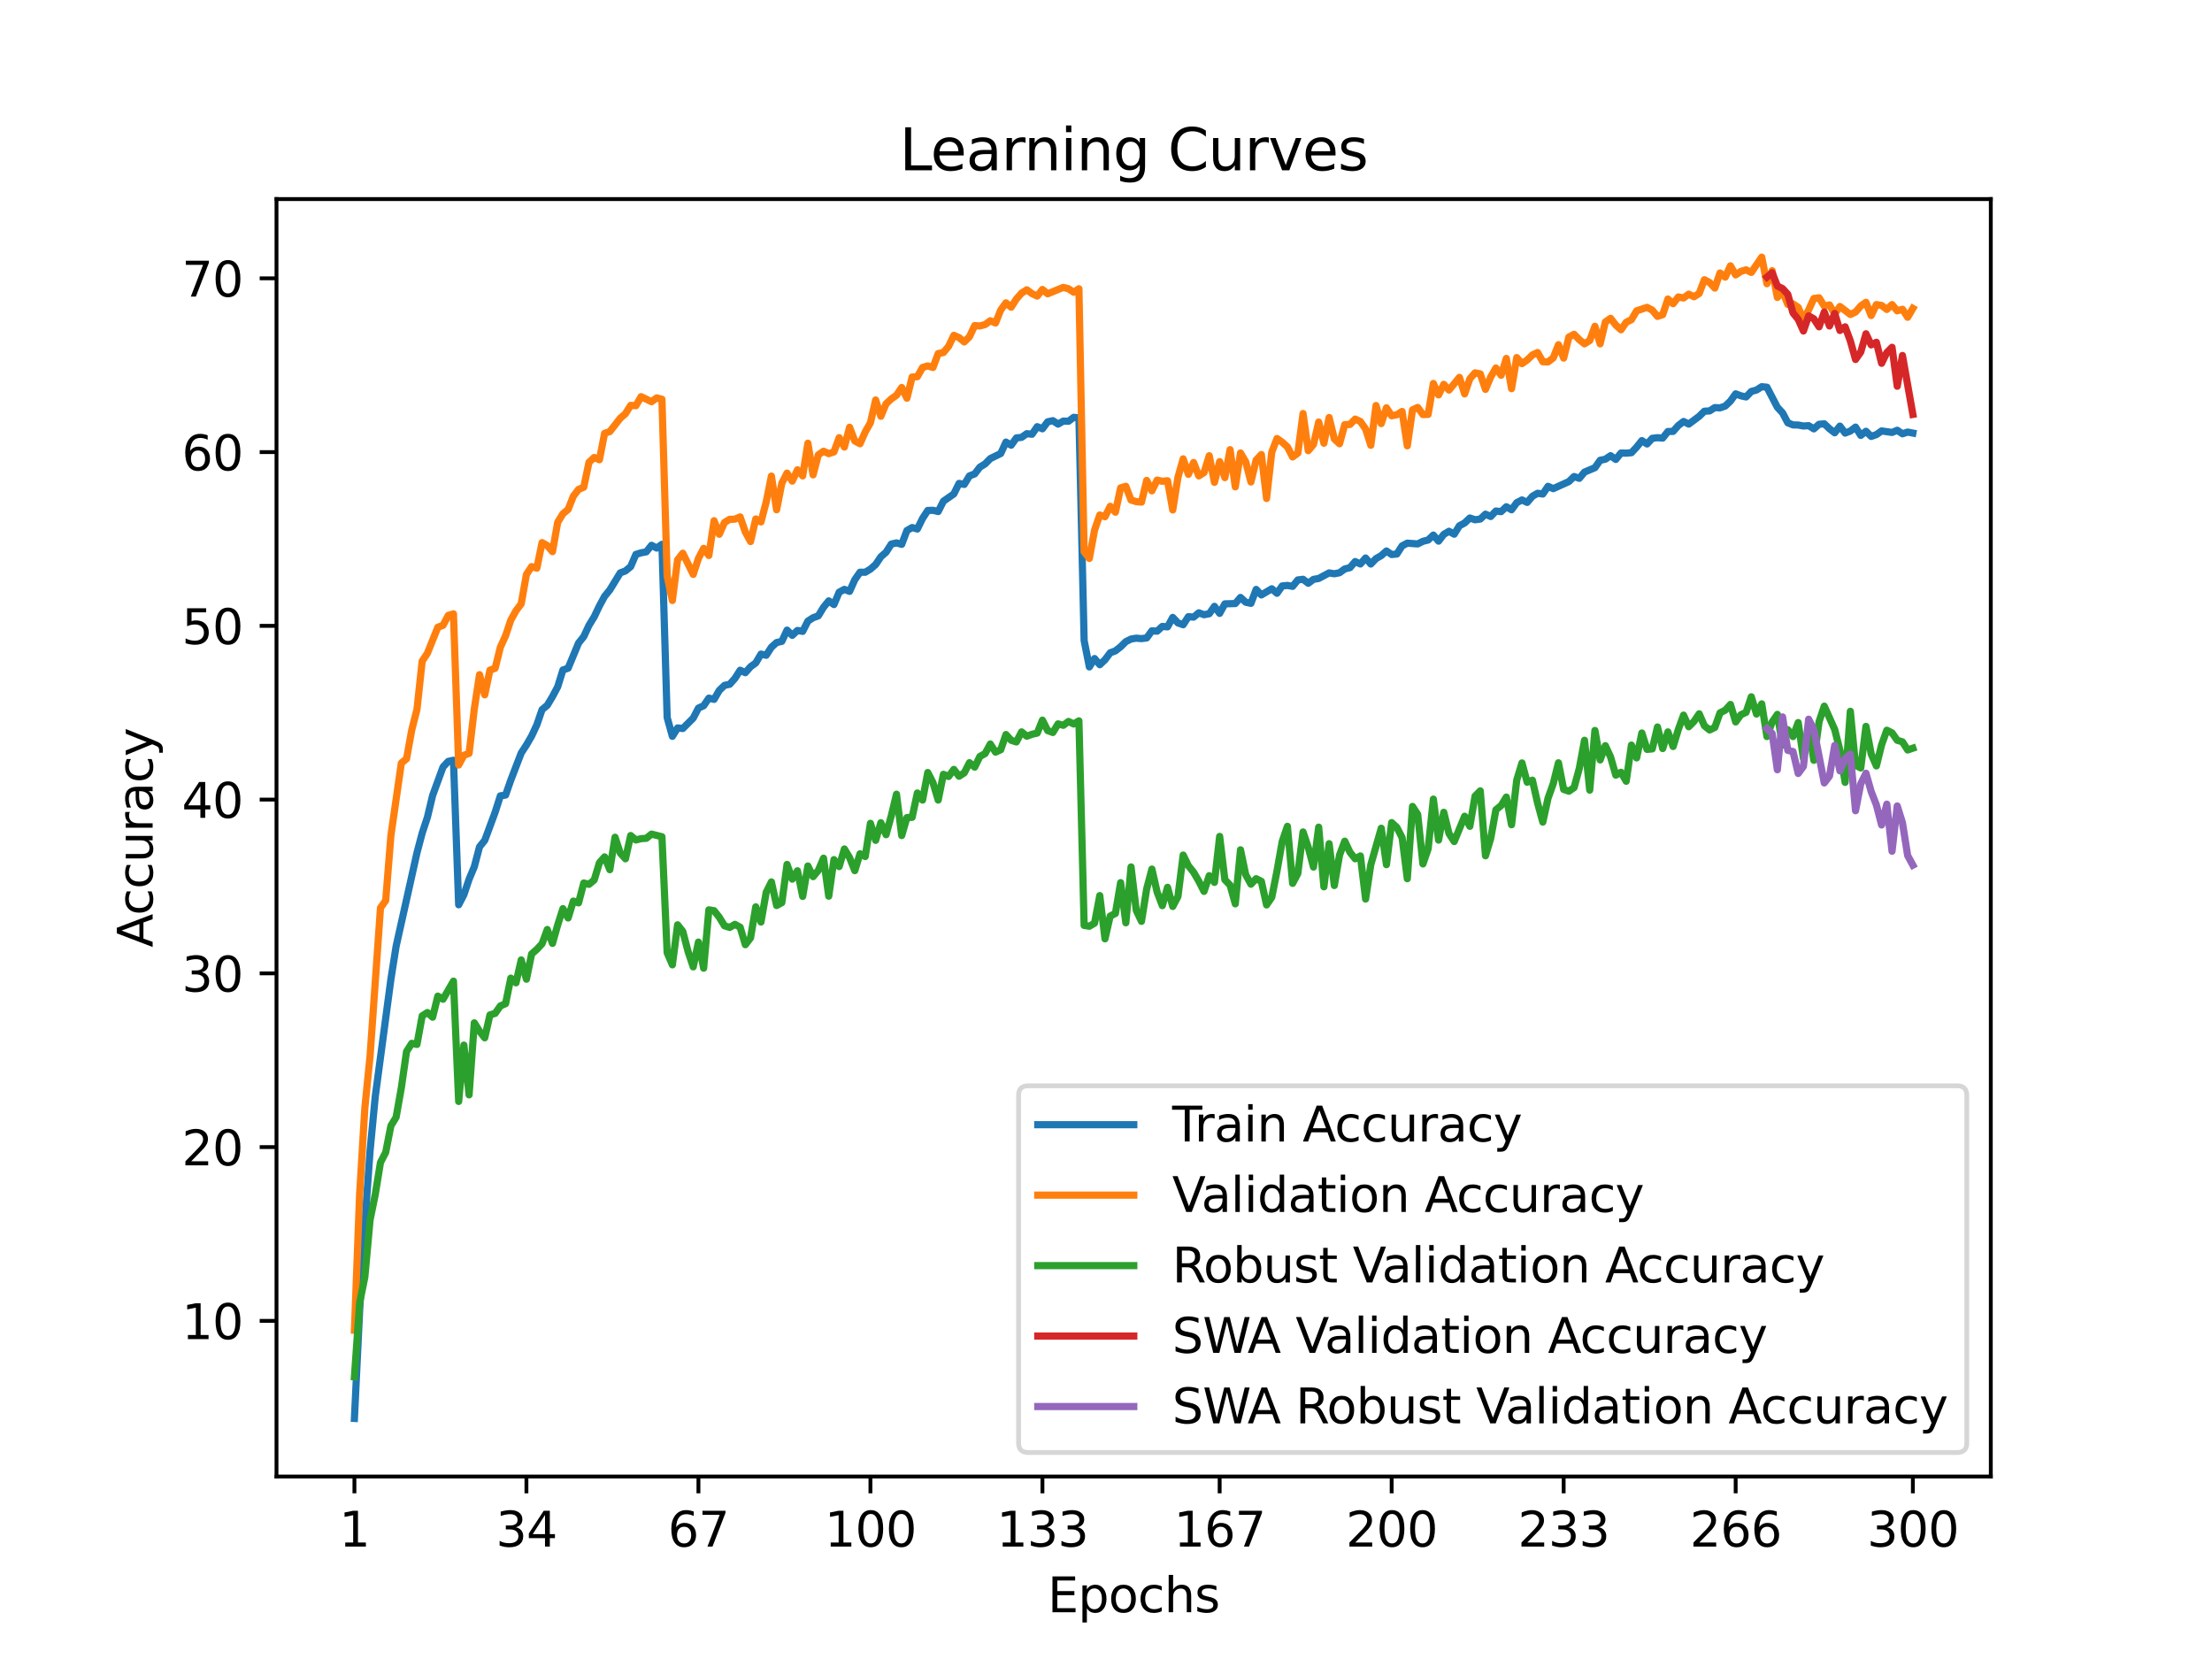 <?xml version="1.0" encoding="utf-8" standalone="no"?>
<!DOCTYPE svg PUBLIC "-//W3C//DTD SVG 1.1//EN"
  "http://www.w3.org/Graphics/SVG/1.1/DTD/svg11.dtd">
<svg xmlns:xlink="http://www.w3.org/1999/xlink" width="460.8pt" height="345.6pt" viewBox="0 0 460.8 345.6" xmlns="http://www.w3.org/2000/svg" version="1.1">
 <defs>
  <style type="text/css">*{stroke-linejoin: round; stroke-linecap: butt}</style>
 </defs>
 <g id="figure_1">
  <g id="patch_1">
   <path d="M 0 345.6 
L 460.8 345.6 
L 460.8 0 
L 0 0 
z
" style="fill: #ffffff"/>
  </g>
  <g id="axes_1">
   <g id="patch_2">
    <path d="M 57.6 307.584 
L 414.72 307.584 
L 414.72 41.472 
L 57.6 41.472 
z
" style="fill: #ffffff"/>
   </g>
   <g id="matplotlib.axis_1">
    <g id="xtick_1">
     <g id="line2d_1">
      <defs>
       <path id="md06dbc6181" d="M 0 0 
L 0 3.5 
" style="stroke: #000000; stroke-width: 0.8"/>
      </defs>
      <g>
       <use xlink:href="#md06dbc6181" x="73.833" y="307.584" style="stroke: #000000; stroke-width: 0.8"/>
      </g>
     </g>
     <g id="text_1">
      <!-- 1 -->
      <g transform="translate(70.651 322.182) scale(0.1 -0.1)">
       <defs>
        <path id="DejaVuSans-31" d="M 794 531 
L 1825 531 
L 1825 4091 
L 703 3866 
L 703 4441 
L 1819 4666 
L 2450 4666 
L 2450 531 
L 3481 531 
L 3481 0 
L 794 0 
L 794 531 
z
" transform="scale(0.016)"/>
       </defs>
       <use xlink:href="#DejaVuSans-31"/>
      </g>
     </g>
    </g>
    <g id="xtick_2">
     <g id="line2d_2">
      <g>
       <use xlink:href="#md06dbc6181" x="109.664" y="307.584" style="stroke: #000000; stroke-width: 0.8"/>
      </g>
     </g>
     <g id="text_2">
      <!-- 34 -->
      <g transform="translate(103.302 322.182) scale(0.1 -0.1)">
       <defs>
        <path id="DejaVuSans-33" d="M 2597 2516 
Q 3050 2419 3304 2112 
Q 3559 1806 3559 1356 
Q 3559 666 3084 287 
Q 2609 -91 1734 -91 
Q 1441 -91 1130 -33 
Q 819 25 488 141 
L 488 750 
Q 750 597 1062 519 
Q 1375 441 1716 441 
Q 2309 441 2620 675 
Q 2931 909 2931 1356 
Q 2931 1769 2642 2001 
Q 2353 2234 1838 2234 
L 1294 2234 
L 1294 2753 
L 1863 2753 
Q 2328 2753 2575 2939 
Q 2822 3125 2822 3475 
Q 2822 3834 2567 4026 
Q 2313 4219 1838 4219 
Q 1578 4219 1281 4162 
Q 984 4106 628 3988 
L 628 4550 
Q 988 4650 1302 4700 
Q 1616 4750 1894 4750 
Q 2613 4750 3031 4423 
Q 3450 4097 3450 3541 
Q 3450 3153 3228 2886 
Q 3006 2619 2597 2516 
z
" transform="scale(0.016)"/>
        <path id="DejaVuSans-34" d="M 2419 4116 
L 825 1625 
L 2419 1625 
L 2419 4116 
z
M 2253 4666 
L 3047 4666 
L 3047 1625 
L 3713 1625 
L 3713 1100 
L 3047 1100 
L 3047 0 
L 2419 0 
L 2419 1100 
L 313 1100 
L 313 1709 
L 2253 4666 
z
" transform="scale(0.016)"/>
       </defs>
       <use xlink:href="#DejaVuSans-33"/>
       <use xlink:href="#DejaVuSans-34" x="63.623"/>
      </g>
     </g>
    </g>
    <g id="xtick_3">
     <g id="line2d_3">
      <g>
       <use xlink:href="#md06dbc6181" x="145.496" y="307.584" style="stroke: #000000; stroke-width: 0.8"/>
      </g>
     </g>
     <g id="text_3">
      <!-- 67 -->
      <g transform="translate(139.133 322.182) scale(0.1 -0.1)">
       <defs>
        <path id="DejaVuSans-36" d="M 2113 2584 
Q 1688 2584 1439 2293 
Q 1191 2003 1191 1497 
Q 1191 994 1439 701 
Q 1688 409 2113 409 
Q 2538 409 2786 701 
Q 3034 994 3034 1497 
Q 3034 2003 2786 2293 
Q 2538 2584 2113 2584 
z
M 3366 4563 
L 3366 3988 
Q 3128 4100 2886 4159 
Q 2644 4219 2406 4219 
Q 1781 4219 1451 3797 
Q 1122 3375 1075 2522 
Q 1259 2794 1537 2939 
Q 1816 3084 2150 3084 
Q 2853 3084 3261 2657 
Q 3669 2231 3669 1497 
Q 3669 778 3244 343 
Q 2819 -91 2113 -91 
Q 1303 -91 875 529 
Q 447 1150 447 2328 
Q 447 3434 972 4092 
Q 1497 4750 2381 4750 
Q 2619 4750 2861 4703 
Q 3103 4656 3366 4563 
z
" transform="scale(0.016)"/>
        <path id="DejaVuSans-37" d="M 525 4666 
L 3525 4666 
L 3525 4397 
L 1831 0 
L 1172 0 
L 2766 4134 
L 525 4134 
L 525 4666 
z
" transform="scale(0.016)"/>
       </defs>
       <use xlink:href="#DejaVuSans-36"/>
       <use xlink:href="#DejaVuSans-37" x="63.623"/>
      </g>
     </g>
    </g>
    <g id="xtick_4">
     <g id="line2d_4">
      <g>
       <use xlink:href="#md06dbc6181" x="181.327" y="307.584" style="stroke: #000000; stroke-width: 0.8"/>
      </g>
     </g>
     <g id="text_4">
      <!-- 100 -->
      <g transform="translate(171.783 322.182) scale(0.1 -0.1)">
       <defs>
        <path id="DejaVuSans-30" d="M 2034 4250 
Q 1547 4250 1301 3770 
Q 1056 3291 1056 2328 
Q 1056 1369 1301 889 
Q 1547 409 2034 409 
Q 2525 409 2770 889 
Q 3016 1369 3016 2328 
Q 3016 3291 2770 3770 
Q 2525 4250 2034 4250 
z
M 2034 4750 
Q 2819 4750 3233 4129 
Q 3647 3509 3647 2328 
Q 3647 1150 3233 529 
Q 2819 -91 2034 -91 
Q 1250 -91 836 529 
Q 422 1150 422 2328 
Q 422 3509 836 4129 
Q 1250 4750 2034 4750 
z
" transform="scale(0.016)"/>
       </defs>
       <use xlink:href="#DejaVuSans-31"/>
       <use xlink:href="#DejaVuSans-30" x="63.623"/>
       <use xlink:href="#DejaVuSans-30" x="127.246"/>
      </g>
     </g>
    </g>
    <g id="xtick_5">
     <g id="line2d_5">
      <g>
       <use xlink:href="#md06dbc6181" x="217.158" y="307.584" style="stroke: #000000; stroke-width: 0.8"/>
      </g>
     </g>
     <g id="text_5">
      <!-- 133 -->
      <g transform="translate(207.615 322.182) scale(0.1 -0.1)">
       <use xlink:href="#DejaVuSans-31"/>
       <use xlink:href="#DejaVuSans-33" x="63.623"/>
       <use xlink:href="#DejaVuSans-33" x="127.246"/>
      </g>
     </g>
    </g>
    <g id="xtick_6">
     <g id="line2d_6">
      <g>
       <use xlink:href="#md06dbc6181" x="254.076" y="307.584" style="stroke: #000000; stroke-width: 0.8"/>
      </g>
     </g>
     <g id="text_6">
      <!-- 167 -->
      <g transform="translate(244.532 322.182) scale(0.1 -0.1)">
       <use xlink:href="#DejaVuSans-31"/>
       <use xlink:href="#DejaVuSans-36" x="63.623"/>
       <use xlink:href="#DejaVuSans-37" x="127.246"/>
      </g>
     </g>
    </g>
    <g id="xtick_7">
     <g id="line2d_7">
      <g>
       <use xlink:href="#md06dbc6181" x="289.907" y="307.584" style="stroke: #000000; stroke-width: 0.8"/>
      </g>
     </g>
     <g id="text_7">
      <!-- 200 -->
      <g transform="translate(280.363 322.182) scale(0.1 -0.1)">
       <defs>
        <path id="DejaVuSans-32" d="M 1228 531 
L 3431 531 
L 3431 0 
L 469 0 
L 469 531 
Q 828 903 1448 1529 
Q 2069 2156 2228 2338 
Q 2531 2678 2651 2914 
Q 2772 3150 2772 3378 
Q 2772 3750 2511 3984 
Q 2250 4219 1831 4219 
Q 1534 4219 1204 4116 
Q 875 4013 500 3803 
L 500 4441 
Q 881 4594 1212 4672 
Q 1544 4750 1819 4750 
Q 2544 4750 2975 4387 
Q 3406 4025 3406 3419 
Q 3406 3131 3298 2873 
Q 3191 2616 2906 2266 
Q 2828 2175 2409 1742 
Q 1991 1309 1228 531 
z
" transform="scale(0.016)"/>
       </defs>
       <use xlink:href="#DejaVuSans-32"/>
       <use xlink:href="#DejaVuSans-30" x="63.623"/>
       <use xlink:href="#DejaVuSans-30" x="127.246"/>
      </g>
     </g>
    </g>
    <g id="xtick_8">
     <g id="line2d_8">
      <g>
       <use xlink:href="#md06dbc6181" x="325.739" y="307.584" style="stroke: #000000; stroke-width: 0.8"/>
      </g>
     </g>
     <g id="text_8">
      <!-- 233 -->
      <g transform="translate(316.195 322.182) scale(0.1 -0.1)">
       <use xlink:href="#DejaVuSans-32"/>
       <use xlink:href="#DejaVuSans-33" x="63.623"/>
       <use xlink:href="#DejaVuSans-33" x="127.246"/>
      </g>
     </g>
    </g>
    <g id="xtick_9">
     <g id="line2d_9">
      <g>
       <use xlink:href="#md06dbc6181" x="361.57" y="307.584" style="stroke: #000000; stroke-width: 0.8"/>
      </g>
     </g>
     <g id="text_9">
      <!-- 266 -->
      <g transform="translate(352.026 322.182) scale(0.1 -0.1)">
       <use xlink:href="#DejaVuSans-32"/>
       <use xlink:href="#DejaVuSans-36" x="63.623"/>
       <use xlink:href="#DejaVuSans-36" x="127.246"/>
      </g>
     </g>
    </g>
    <g id="xtick_10">
     <g id="line2d_10">
      <g>
       <use xlink:href="#md06dbc6181" x="398.487" y="307.584" style="stroke: #000000; stroke-width: 0.8"/>
      </g>
     </g>
     <g id="text_10">
      <!-- 300 -->
      <g transform="translate(388.944 322.182) scale(0.1 -0.1)">
       <use xlink:href="#DejaVuSans-33"/>
       <use xlink:href="#DejaVuSans-30" x="63.623"/>
       <use xlink:href="#DejaVuSans-30" x="127.246"/>
      </g>
     </g>
    </g>
    <g id="text_11">
     <!-- Epochs -->
     <g transform="translate(218.244 335.861) scale(0.1 -0.1)">
      <defs>
       <path id="DejaVuSans-45" d="M 628 4666 
L 3578 4666 
L 3578 4134 
L 1259 4134 
L 1259 2753 
L 3481 2753 
L 3481 2222 
L 1259 2222 
L 1259 531 
L 3634 531 
L 3634 0 
L 628 0 
L 628 4666 
z
" transform="scale(0.016)"/>
       <path id="DejaVuSans-70" d="M 1159 525 
L 1159 -1331 
L 581 -1331 
L 581 3500 
L 1159 3500 
L 1159 2969 
Q 1341 3281 1617 3432 
Q 1894 3584 2278 3584 
Q 2916 3584 3314 3078 
Q 3713 2572 3713 1747 
Q 3713 922 3314 415 
Q 2916 -91 2278 -91 
Q 1894 -91 1617 61 
Q 1341 213 1159 525 
z
M 3116 1747 
Q 3116 2381 2855 2742 
Q 2594 3103 2138 3103 
Q 1681 3103 1420 2742 
Q 1159 2381 1159 1747 
Q 1159 1113 1420 752 
Q 1681 391 2138 391 
Q 2594 391 2855 752 
Q 3116 1113 3116 1747 
z
" transform="scale(0.016)"/>
       <path id="DejaVuSans-6f" d="M 1959 3097 
Q 1497 3097 1228 2736 
Q 959 2375 959 1747 
Q 959 1119 1226 758 
Q 1494 397 1959 397 
Q 2419 397 2687 759 
Q 2956 1122 2956 1747 
Q 2956 2369 2687 2733 
Q 2419 3097 1959 3097 
z
M 1959 3584 
Q 2709 3584 3137 3096 
Q 3566 2609 3566 1747 
Q 3566 888 3137 398 
Q 2709 -91 1959 -91 
Q 1206 -91 779 398 
Q 353 888 353 1747 
Q 353 2609 779 3096 
Q 1206 3584 1959 3584 
z
" transform="scale(0.016)"/>
       <path id="DejaVuSans-63" d="M 3122 3366 
L 3122 2828 
Q 2878 2963 2633 3030 
Q 2388 3097 2138 3097 
Q 1578 3097 1268 2742 
Q 959 2388 959 1747 
Q 959 1106 1268 751 
Q 1578 397 2138 397 
Q 2388 397 2633 464 
Q 2878 531 3122 666 
L 3122 134 
Q 2881 22 2623 -34 
Q 2366 -91 2075 -91 
Q 1284 -91 818 406 
Q 353 903 353 1747 
Q 353 2603 823 3093 
Q 1294 3584 2113 3584 
Q 2378 3584 2631 3529 
Q 2884 3475 3122 3366 
z
" transform="scale(0.016)"/>
       <path id="DejaVuSans-68" d="M 3513 2113 
L 3513 0 
L 2938 0 
L 2938 2094 
Q 2938 2591 2744 2837 
Q 2550 3084 2163 3084 
Q 1697 3084 1428 2787 
Q 1159 2491 1159 1978 
L 1159 0 
L 581 0 
L 581 4863 
L 1159 4863 
L 1159 2956 
Q 1366 3272 1645 3428 
Q 1925 3584 2291 3584 
Q 2894 3584 3203 3211 
Q 3513 2838 3513 2113 
z
" transform="scale(0.016)"/>
       <path id="DejaVuSans-73" d="M 2834 3397 
L 2834 2853 
Q 2591 2978 2328 3040 
Q 2066 3103 1784 3103 
Q 1356 3103 1142 2972 
Q 928 2841 928 2578 
Q 928 2378 1081 2264 
Q 1234 2150 1697 2047 
L 1894 2003 
Q 2506 1872 2764 1633 
Q 3022 1394 3022 966 
Q 3022 478 2636 193 
Q 2250 -91 1575 -91 
Q 1294 -91 989 -36 
Q 684 19 347 128 
L 347 722 
Q 666 556 975 473 
Q 1284 391 1588 391 
Q 1994 391 2212 530 
Q 2431 669 2431 922 
Q 2431 1156 2273 1281 
Q 2116 1406 1581 1522 
L 1381 1569 
Q 847 1681 609 1914 
Q 372 2147 372 2553 
Q 372 3047 722 3315 
Q 1072 3584 1716 3584 
Q 2034 3584 2315 3537 
Q 2597 3491 2834 3397 
z
" transform="scale(0.016)"/>
      </defs>
      <use xlink:href="#DejaVuSans-45"/>
      <use xlink:href="#DejaVuSans-70" x="63.184"/>
      <use xlink:href="#DejaVuSans-6f" x="126.66"/>
      <use xlink:href="#DejaVuSans-63" x="187.842"/>
      <use xlink:href="#DejaVuSans-68" x="242.822"/>
      <use xlink:href="#DejaVuSans-73" x="306.201"/>
     </g>
    </g>
   </g>
   <g id="matplotlib.axis_2">
    <g id="ytick_1">
     <g id="line2d_11">
      <defs>
       <path id="mdde3ca1893" d="M 0 0 
L -3.5 0 
" style="stroke: #000000; stroke-width: 0.8"/>
      </defs>
      <g>
       <use xlink:href="#mdde3ca1893" x="57.6" y="275.157" style="stroke: #000000; stroke-width: 0.8"/>
      </g>
     </g>
     <g id="text_12">
      <!-- 10 -->
      <g transform="translate(37.875 278.956) scale(0.1 -0.1)">
       <use xlink:href="#DejaVuSans-31"/>
       <use xlink:href="#DejaVuSans-30" x="63.623"/>
      </g>
     </g>
    </g>
    <g id="ytick_2">
     <g id="line2d_12">
      <g>
       <use xlink:href="#mdde3ca1893" x="57.6" y="238.961" style="stroke: #000000; stroke-width: 0.8"/>
      </g>
     </g>
     <g id="text_13">
      <!-- 20 -->
      <g transform="translate(37.875 242.761) scale(0.1 -0.1)">
       <use xlink:href="#DejaVuSans-32"/>
       <use xlink:href="#DejaVuSans-30" x="63.623"/>
      </g>
     </g>
    </g>
    <g id="ytick_3">
     <g id="line2d_13">
      <g>
       <use xlink:href="#mdde3ca1893" x="57.6" y="202.766" style="stroke: #000000; stroke-width: 0.8"/>
      </g>
     </g>
     <g id="text_14">
      <!-- 30 -->
      <g transform="translate(37.875 206.565) scale(0.1 -0.1)">
       <use xlink:href="#DejaVuSans-33"/>
       <use xlink:href="#DejaVuSans-30" x="63.623"/>
      </g>
     </g>
    </g>
    <g id="ytick_4">
     <g id="line2d_14">
      <g>
       <use xlink:href="#mdde3ca1893" x="57.6" y="166.57" style="stroke: #000000; stroke-width: 0.8"/>
      </g>
     </g>
     <g id="text_15">
      <!-- 40 -->
      <g transform="translate(37.875 170.37) scale(0.1 -0.1)">
       <use xlink:href="#DejaVuSans-34"/>
       <use xlink:href="#DejaVuSans-30" x="63.623"/>
      </g>
     </g>
    </g>
    <g id="ytick_5">
     <g id="line2d_15">
      <g>
       <use xlink:href="#mdde3ca1893" x="57.6" y="130.375" style="stroke: #000000; stroke-width: 0.8"/>
      </g>
     </g>
     <g id="text_16">
      <!-- 50 -->
      <g transform="translate(37.875 134.174) scale(0.1 -0.1)">
       <defs>
        <path id="DejaVuSans-35" d="M 691 4666 
L 3169 4666 
L 3169 4134 
L 1269 4134 
L 1269 2991 
Q 1406 3038 1543 3061 
Q 1681 3084 1819 3084 
Q 2600 3084 3056 2656 
Q 3513 2228 3513 1497 
Q 3513 744 3044 326 
Q 2575 -91 1722 -91 
Q 1428 -91 1123 -41 
Q 819 9 494 109 
L 494 744 
Q 775 591 1075 516 
Q 1375 441 1709 441 
Q 2250 441 2565 725 
Q 2881 1009 2881 1497 
Q 2881 1984 2565 2268 
Q 2250 2553 1709 2553 
Q 1456 2553 1204 2497 
Q 953 2441 691 2322 
L 691 4666 
z
" transform="scale(0.016)"/>
       </defs>
       <use xlink:href="#DejaVuSans-35"/>
       <use xlink:href="#DejaVuSans-30" x="63.623"/>
      </g>
     </g>
    </g>
    <g id="ytick_6">
     <g id="line2d_16">
      <g>
       <use xlink:href="#mdde3ca1893" x="57.6" y="94.179" style="stroke: #000000; stroke-width: 0.8"/>
      </g>
     </g>
     <g id="text_17">
      <!-- 60 -->
      <g transform="translate(37.875 97.979) scale(0.1 -0.1)">
       <use xlink:href="#DejaVuSans-36"/>
       <use xlink:href="#DejaVuSans-30" x="63.623"/>
      </g>
     </g>
    </g>
    <g id="ytick_7">
     <g id="line2d_17">
      <g>
       <use xlink:href="#mdde3ca1893" x="57.6" y="57.984" style="stroke: #000000; stroke-width: 0.8"/>
      </g>
     </g>
     <g id="text_18">
      <!-- 70 -->
      <g transform="translate(37.875 61.783) scale(0.1 -0.1)">
       <use xlink:href="#DejaVuSans-37"/>
       <use xlink:href="#DejaVuSans-30" x="63.623"/>
      </g>
     </g>
    </g>
    <g id="text_19">
     <!-- Accuracy -->
     <g transform="translate(31.795 197.356) rotate(-90) scale(0.1 -0.1)">
      <defs>
       <path id="DejaVuSans-41" d="M 2188 4044 
L 1331 1722 
L 3047 1722 
L 2188 4044 
z
M 1831 4666 
L 2547 4666 
L 4325 0 
L 3669 0 
L 3244 1197 
L 1141 1197 
L 716 0 
L 50 0 
L 1831 4666 
z
" transform="scale(0.016)"/>
       <path id="DejaVuSans-75" d="M 544 1381 
L 544 3500 
L 1119 3500 
L 1119 1403 
Q 1119 906 1312 657 
Q 1506 409 1894 409 
Q 2359 409 2629 706 
Q 2900 1003 2900 1516 
L 2900 3500 
L 3475 3500 
L 3475 0 
L 2900 0 
L 2900 538 
Q 2691 219 2414 64 
Q 2138 -91 1772 -91 
Q 1169 -91 856 284 
Q 544 659 544 1381 
z
M 1991 3584 
L 1991 3584 
z
" transform="scale(0.016)"/>
       <path id="DejaVuSans-72" d="M 2631 2963 
Q 2534 3019 2420 3045 
Q 2306 3072 2169 3072 
Q 1681 3072 1420 2755 
Q 1159 2438 1159 1844 
L 1159 0 
L 581 0 
L 581 3500 
L 1159 3500 
L 1159 2956 
Q 1341 3275 1631 3429 
Q 1922 3584 2338 3584 
Q 2397 3584 2469 3576 
Q 2541 3569 2628 3553 
L 2631 2963 
z
" transform="scale(0.016)"/>
       <path id="DejaVuSans-61" d="M 2194 1759 
Q 1497 1759 1228 1600 
Q 959 1441 959 1056 
Q 959 750 1161 570 
Q 1363 391 1709 391 
Q 2188 391 2477 730 
Q 2766 1069 2766 1631 
L 2766 1759 
L 2194 1759 
z
M 3341 1997 
L 3341 0 
L 2766 0 
L 2766 531 
Q 2569 213 2275 61 
Q 1981 -91 1556 -91 
Q 1019 -91 701 211 
Q 384 513 384 1019 
Q 384 1609 779 1909 
Q 1175 2209 1959 2209 
L 2766 2209 
L 2766 2266 
Q 2766 2663 2505 2880 
Q 2244 3097 1772 3097 
Q 1472 3097 1187 3025 
Q 903 2953 641 2809 
L 641 3341 
Q 956 3463 1253 3523 
Q 1550 3584 1831 3584 
Q 2591 3584 2966 3190 
Q 3341 2797 3341 1997 
z
" transform="scale(0.016)"/>
       <path id="DejaVuSans-79" d="M 2059 -325 
Q 1816 -950 1584 -1140 
Q 1353 -1331 966 -1331 
L 506 -1331 
L 506 -850 
L 844 -850 
Q 1081 -850 1212 -737 
Q 1344 -625 1503 -206 
L 1606 56 
L 191 3500 
L 800 3500 
L 1894 763 
L 2988 3500 
L 3597 3500 
L 2059 -325 
z
" transform="scale(0.016)"/>
      </defs>
      <use xlink:href="#DejaVuSans-41"/>
      <use xlink:href="#DejaVuSans-63" x="66.658"/>
      <use xlink:href="#DejaVuSans-63" x="121.639"/>
      <use xlink:href="#DejaVuSans-75" x="176.619"/>
      <use xlink:href="#DejaVuSans-72" x="239.998"/>
      <use xlink:href="#DejaVuSans-61" x="281.111"/>
      <use xlink:href="#DejaVuSans-63" x="342.391"/>
      <use xlink:href="#DejaVuSans-79" x="397.371"/>
     </g>
    </g>
   </g>
   <g id="line2d_18">
    <path d="M 73.833 295.488 
L 74.919 272.96 
L 76.004 254.924 
L 77.09 239.761 
L 78.176 228.41 
L 81.433 203.982 
L 82.519 197.119 
L 86.862 177.65 
L 87.948 173.556 
L 89.034 170.259 
L 90.12 165.713 
L 92.291 159.78 
L 93.377 158.611 
L 94.463 158.376 
L 95.549 188.483 
L 96.635 186.387 
L 97.72 183.159 
L 98.806 180.553 
L 99.892 176.412 
L 100.978 175.066 
L 103.149 169.198 
L 104.235 165.789 
L 105.321 165.622 
L 106.407 162.52 
L 108.578 156.863 
L 109.664 155.198 
L 110.75 153.326 
L 111.836 150.985 
L 112.922 147.825 
L 114.007 146.931 
L 115.093 145.11 
L 116.179 143.065 
L 117.265 139.572 
L 118.351 139.192 
L 120.522 133.962 
L 121.608 132.608 
L 122.694 130.27 
L 123.78 128.5 
L 124.865 126.231 
L 125.951 124.222 
L 127.037 122.89 
L 129.209 119.339 
L 130.294 118.933 
L 131.38 118.036 
L 132.466 115.495 
L 133.552 115.162 
L 134.638 114.956 
L 135.723 113.595 
L 136.809 114.174 
L 137.895 113.392 
L 138.981 149.461 
L 140.067 153.392 
L 141.152 151.64 
L 142.238 151.766 
L 144.41 149.595 
L 145.496 147.51 
L 146.581 147.018 
L 147.667 145.436 
L 148.753 145.693 
L 149.839 143.822 
L 150.925 142.775 
L 152.01 142.547 
L 153.096 141.328 
L 154.182 139.623 
L 155.268 140.13 
L 156.354 138.892 
L 157.439 138.103 
L 158.525 136.26 
L 159.611 136.506 
L 160.697 134.827 
L 161.783 133.853 
L 162.868 133.607 
L 163.954 131.265 
L 165.04 132.355 
L 166.126 131.334 
L 167.212 131.526 
L 168.297 129.39 
L 169.383 128.685 
L 170.469 128.294 
L 171.555 126.509 
L 172.641 125.174 
L 173.726 125.941 
L 174.812 123.364 
L 175.898 122.777 
L 176.984 123.194 
L 178.07 120.769 
L 179.155 119.209 
L 180.241 119.212 
L 181.327 118.557 
L 182.413 117.605 
L 183.499 115.987 
L 184.584 115.039 
L 185.67 113.341 
L 186.756 113.099 
L 187.842 113.396 
L 188.928 110.518 
L 190.013 109.895 
L 191.099 110.203 
L 192.185 107.999 
L 193.271 106.334 
L 194.357 106.305 
L 195.442 106.562 
L 196.528 104.415 
L 198.7 102.895 
L 199.786 100.702 
L 200.871 100.915 
L 201.957 99.138 
L 203.043 98.722 
L 204.129 97.31 
L 205.215 96.637 
L 206.3 95.533 
L 208.472 94.473 
L 209.558 92.098 
L 210.644 92.746 
L 211.729 91.226 
L 212.815 91.11 
L 213.901 90.339 
L 214.987 90.462 
L 216.073 88.884 
L 217.158 89.326 
L 218.244 87.874 
L 219.33 87.635 
L 220.416 88.348 
L 221.502 87.722 
L 222.587 87.755 
L 223.673 86.94 
L 224.759 87.038 
L 225.845 133.433 
L 226.931 138.935 
L 228.016 137.187 
L 229.102 138.472 
L 230.188 137.447 
L 231.274 135.989 
L 232.36 135.591 
L 233.445 134.736 
L 234.531 133.669 
L 235.617 133.122 
L 236.703 132.945 
L 237.789 133.035 
L 238.875 132.898 
L 239.96 131.41 
L 241.046 131.486 
L 242.132 130.491 
L 243.218 130.588 
L 244.304 128.619 
L 245.389 129.77 
L 246.475 130.143 
L 247.561 128.464 
L 248.647 128.558 
L 249.733 127.66 
L 250.818 128.055 
L 251.904 127.852 
L 252.99 126.31 
L 254.076 127.776 
L 255.162 125.793 
L 257.333 125.731 
L 258.419 124.457 
L 259.505 125.452 
L 260.591 125.691 
L 261.676 122.788 
L 262.762 123.936 
L 264.934 122.651 
L 266.02 123.592 
L 267.105 122.064 
L 268.191 121.956 
L 269.277 122.151 
L 270.363 120.812 
L 271.449 120.674 
L 272.534 121.507 
L 273.62 120.696 
L 274.706 120.508 
L 276.878 119.346 
L 277.963 119.527 
L 279.049 119.314 
L 280.135 118.524 
L 281.221 118.253 
L 282.307 116.983 
L 283.392 117.489 
L 284.478 116.241 
L 285.564 117.497 
L 286.65 116.364 
L 287.736 115.745 
L 288.821 114.782 
L 289.907 115.52 
L 290.993 115.408 
L 292.079 113.718 
L 293.165 113.149 
L 295.336 113.312 
L 296.422 112.766 
L 297.508 112.494 
L 298.594 111.466 
L 299.679 112.73 
L 300.765 111.318 
L 301.851 110.677 
L 302.937 111.282 
L 304.023 109.526 
L 305.108 108.947 
L 306.194 107.908 
L 307.28 108.278 
L 308.366 108.129 
L 309.452 107.112 
L 310.537 107.597 
L 311.623 106.453 
L 312.709 106.584 
L 313.795 105.566 
L 314.881 106.196 
L 315.966 104.712 
L 317.052 104.148 
L 318.138 104.658 
L 319.224 103.388 
L 320.31 102.758 
L 321.395 102.91 
L 322.481 101.31 
L 323.567 101.795 
L 326.824 100.322 
L 327.91 99.272 
L 328.996 99.645 
L 330.082 98.345 
L 332.253 97.43 
L 333.339 95.884 
L 334.425 95.663 
L 335.511 94.929 
L 336.597 95.71 
L 337.682 94.375 
L 338.768 94.4 
L 339.854 94.306 
L 340.94 93.151 
L 342.026 91.787 
L 343.111 92.489 
L 344.197 91.309 
L 345.283 91.179 
L 346.369 91.266 
L 347.455 89.89 
L 348.54 89.868 
L 349.626 88.638 
L 350.712 87.802 
L 351.798 88.345 
L 353.969 86.727 
L 355.055 85.663 
L 356.141 85.601 
L 357.227 84.906 
L 358.313 84.968 
L 359.398 84.588 
L 360.484 83.552 
L 361.57 82.047 
L 362.656 82.456 
L 363.742 82.691 
L 364.827 81.547 
L 365.913 81.25 
L 366.999 80.555 
L 368.085 80.664 
L 370.256 84.837 
L 371.342 86.014 
L 372.428 88.077 
L 373.514 88.515 
L 374.6 88.54 
L 375.685 88.746 
L 376.771 88.67 
L 377.857 89.34 
L 378.943 88.388 
L 380.029 88.287 
L 381.114 89.315 
L 382.2 90.158 
L 383.286 88.765 
L 384.372 90.216 
L 385.458 89.796 
L 386.543 88.974 
L 387.629 90.705 
L 388.715 89.843 
L 389.801 90.915 
L 390.887 90.534 
L 391.972 89.771 
L 394.144 90.082 
L 395.23 89.63 
L 396.316 90.368 
L 397.401 90.006 
L 398.487 90.216 
L 398.487 90.216 
" clip-path="url(#p11f2796c16)" style="fill: none; stroke: #1f77b4; stroke-width: 1.5; stroke-linecap: square"/>
   </g>
   <g id="line2d_19">
    <path d="M 73.833 277.112 
L 74.919 248.698 
L 76.004 230.817 
L 77.09 219.995 
L 79.262 189.12 
L 80.348 187.6 
L 81.433 174.063 
L 83.605 158.969 
L 84.691 158.064 
L 85.777 152.056 
L 86.862 147.785 
L 87.948 137.723 
L 89.034 136.094 
L 91.206 130.664 
L 92.291 130.266 
L 93.377 128.203 
L 94.463 127.877 
L 95.549 159.368 
L 96.635 157.341 
L 97.72 156.942 
L 98.806 147.676 
L 99.892 140.546 
L 100.978 144.745 
L 102.064 139.605 
L 103.149 139.207 
L 104.235 134.827 
L 105.321 132.438 
L 106.407 129.18 
L 107.493 127.226 
L 108.578 125.778 
L 109.664 119.661 
L 110.75 118.032 
L 111.836 118.358 
L 112.922 113.037 
L 114.007 113.653 
L 115.093 114.919 
L 116.179 108.802 
L 117.265 107.029 
L 118.351 106.124 
L 119.436 103.373 
L 120.522 101.961 
L 121.608 101.491 
L 122.694 96.315 
L 123.78 95.301 
L 124.865 95.772 
L 125.951 90.27 
L 127.037 89.908 
L 129.209 87.121 
L 130.294 86.18 
L 131.38 84.443 
L 132.466 84.515 
L 133.552 82.633 
L 135.723 83.683 
L 136.809 82.886 
L 137.895 83.176 
L 138.981 119.987 
L 140.067 125.09 
L 141.152 116.621 
L 142.238 115.245 
L 144.41 119.661 
L 145.496 116.331 
L 146.581 114.232 
L 147.667 115.716 
L 148.753 108.477 
L 149.839 111.3 
L 150.925 108.839 
L 152.01 108.187 
L 153.096 108.151 
L 154.182 107.68 
L 155.268 110.829 
L 156.354 112.82 
L 157.439 108.115 
L 158.525 108.73 
L 159.611 104.567 
L 160.697 99.174 
L 161.783 106.196 
L 162.868 100.658 
L 163.954 98.559 
L 165.04 100.224 
L 166.126 97.871 
L 167.212 99.138 
L 168.297 92.333 
L 169.383 98.921 
L 170.469 94.759 
L 171.555 93.998 
L 172.641 94.505 
L 173.726 94.143 
L 174.812 91.175 
L 175.898 93.13 
L 176.984 89.003 
L 178.07 91.863 
L 179.155 92.442 
L 180.241 89.981 
L 181.327 88.062 
L 182.413 83.321 
L 183.499 86.723 
L 184.584 84.117 
L 185.67 83.104 
L 186.756 82.343 
L 187.842 80.715 
L 188.928 82.959 
L 190.013 78.543 
L 191.099 78.471 
L 192.185 76.552 
L 193.271 76.226 
L 194.357 76.552 
L 195.442 73.657 
L 196.528 73.439 
L 197.614 72.136 
L 198.7 69.856 
L 199.786 70.327 
L 200.871 71.231 
L 201.957 70.146 
L 203.043 67.829 
L 204.129 67.901 
L 205.215 67.612 
L 206.3 66.816 
L 207.386 67.286 
L 208.472 64.571 
L 209.558 63.087 
L 210.644 63.992 
L 211.729 62.291 
L 212.815 61.06 
L 213.901 60.373 
L 214.987 61.169 
L 216.073 61.676 
L 217.158 60.3 
L 218.244 61.205 
L 221.502 59.866 
L 222.587 60.156 
L 223.673 60.879 
L 224.759 60.156 
L 225.845 114.956 
L 226.931 116.331 
L 228.016 110.431 
L 229.102 107.282 
L 230.188 107.644 
L 231.274 105.472 
L 232.36 106.703 
L 233.445 101.636 
L 234.531 101.31 
L 235.617 104.169 
L 236.703 104.495 
L 237.789 104.604 
L 238.875 100.079 
L 239.96 102.251 
L 241.046 100.007 
L 242.132 100.26 
L 243.218 100.152 
L 244.304 106.232 
L 245.389 99.428 
L 246.475 95.591 
L 247.561 98.812 
L 248.647 96.351 
L 249.733 99.138 
L 250.818 98.45 
L 251.904 94.939 
L 252.99 100.477 
L 254.076 96.17 
L 255.162 99.5 
L 256.247 93.673 
L 257.333 101.418 
L 258.419 94.36 
L 259.505 96.206 
L 260.591 100.405 
L 261.676 95.844 
L 262.762 94.686 
L 263.848 103.844 
L 264.934 94.179 
L 266.02 91.356 
L 267.105 92.116 
L 268.191 93.094 
L 269.277 95.193 
L 270.363 94.397 
L 271.449 86.144 
L 272.534 93.89 
L 273.62 92.587 
L 274.706 87.918 
L 275.792 92.333 
L 276.878 86.976 
L 277.963 91.429 
L 279.049 92.442 
L 280.135 88.46 
L 281.221 88.424 
L 282.307 87.302 
L 283.392 87.809 
L 284.478 89.365 
L 285.564 92.768 
L 286.65 84.479 
L 287.736 88.243 
L 288.821 84.95 
L 289.907 86.615 
L 290.993 86.397 
L 292.079 85.71 
L 293.165 92.876 
L 294.25 85.384 
L 295.336 84.877 
L 296.422 86.361 
L 297.508 86.325 
L 298.594 79.882 
L 299.679 82.271 
L 300.765 80.063 
L 301.851 81.258 
L 304.023 78.615 
L 305.108 82.054 
L 306.194 78.905 
L 307.28 77.674 
L 308.366 77.891 
L 309.452 81.113 
L 310.537 78.543 
L 311.623 76.661 
L 312.709 78.181 
L 313.795 74.67 
L 314.881 80.968 
L 315.966 74.489 
L 317.052 75.756 
L 318.138 74.996 
L 319.224 73.946 
L 320.31 73.439 
L 321.395 75.358 
L 322.481 75.394 
L 323.567 74.561 
L 324.653 71.811 
L 325.739 74.598 
L 326.824 70.218 
L 327.91 69.639 
L 328.996 70.761 
L 330.082 71.63 
L 331.168 70.942 
L 332.253 67.974 
L 333.339 71.63 
L 334.425 67.069 
L 335.511 66.309 
L 336.597 67.72 
L 337.682 68.698 
L 338.768 67.141 
L 339.854 66.598 
L 340.94 64.752 
L 343.111 64.029 
L 344.197 64.608 
L 345.283 65.911 
L 346.369 65.549 
L 347.455 62.291 
L 348.54 63.268 
L 349.626 61.857 
L 350.712 62.074 
L 351.798 61.278 
L 352.884 61.821 
L 353.969 61.133 
L 355.055 58.273 
L 356.141 58.853 
L 357.227 60.011 
L 358.313 56.862 
L 359.398 57.73 
L 360.484 55.378 
L 361.57 57.26 
L 362.656 56.536 
L 363.742 56.21 
L 364.827 56.753 
L 366.999 53.568 
L 368.085 59.106 
L 369.171 56.391 
L 370.256 61.965 
L 371.342 60.735 
L 372.428 63.413 
L 373.514 63.305 
L 374.6 64.029 
L 375.685 66.562 
L 376.771 64.571 
L 377.857 62.183 
L 378.943 62.038 
L 380.029 63.775 
L 381.114 63.522 
L 382.2 65.404 
L 383.286 63.848 
L 385.458 65.513 
L 386.543 65.006 
L 387.629 63.739 
L 388.715 62.979 
L 389.801 65.73 
L 390.887 63.449 
L 391.972 63.63 
L 393.058 64.463 
L 394.144 63.449 
L 395.23 64.752 
L 396.316 64.427 
L 397.401 66.092 
L 398.487 64.246 
L 398.487 64.246 
" clip-path="url(#p11f2796c16)" style="fill: none; stroke: #ff7f0e; stroke-width: 1.5; stroke-linecap: square"/>
   </g>
   <g id="line2d_20">
    <path d="M 73.833 286.814 
L 74.919 271.413 
L 76.004 266.021 
L 77.09 254.139 
L 78.176 248.797 
L 79.262 242.157 
L 80.348 240.06 
L 81.433 234.518 
L 82.519 232.746 
L 83.605 226.605 
L 84.691 219.042 
L 85.777 217.344 
L 86.862 217.569 
L 87.948 211.628 
L 89.034 210.929 
L 90.12 211.902 
L 91.206 207.509 
L 92.291 208.158 
L 94.463 204.389 
L 95.549 229.451 
L 96.635 217.718 
L 97.72 228.078 
L 98.806 213.076 
L 99.892 214.823 
L 100.978 216.196 
L 102.064 211.428 
L 103.149 211.103 
L 104.235 209.556 
L 105.321 209.081 
L 106.407 203.765 
L 107.493 204.738 
L 108.578 199.97 
L 109.664 203.989 
L 110.75 198.722 
L 111.836 197.773 
L 112.922 196.6 
L 114.007 193.63 
L 115.093 196.525 
L 116.179 192.681 
L 117.265 189.286 
L 118.351 191.233 
L 119.436 187.714 
L 120.522 188.088 
L 121.608 183.944 
L 122.694 184.219 
L 123.78 183.32 
L 124.865 179.726 
L 125.951 178.503 
L 127.037 181.173 
L 128.123 174.409 
L 129.209 177.704 
L 130.294 178.902 
L 131.38 174.059 
L 132.466 174.983 
L 133.552 174.708 
L 134.638 174.633 
L 135.723 173.76 
L 137.895 174.309 
L 138.981 198.472 
L 140.067 200.993 
L 141.152 192.656 
L 142.238 194.029 
L 143.324 198.173 
L 144.41 201.418 
L 145.496 196.251 
L 146.581 201.692 
L 147.667 189.536 
L 148.753 189.711 
L 149.839 191.083 
L 150.925 192.856 
L 152.01 193.205 
L 153.096 192.556 
L 154.182 193.155 
L 155.268 196.8 
L 156.354 195.377 
L 157.439 188.912 
L 158.525 192.082 
L 159.611 185.891 
L 160.697 183.719 
L 161.783 188.637 
L 162.868 188.038 
L 163.954 180.075 
L 165.04 183.145 
L 166.126 181.398 
L 167.212 186.74 
L 168.297 180.4 
L 169.383 182.621 
L 170.469 181.323 
L 171.555 178.777 
L 172.641 186.69 
L 173.726 179.077 
L 174.812 180.525 
L 175.898 176.855 
L 176.984 178.652 
L 178.07 181.373 
L 179.155 177.853 
L 180.241 178.428 
L 181.327 171.513 
L 182.413 175.058 
L 183.499 171.388 
L 184.584 173.884 
L 185.67 169.94 
L 186.756 165.447 
L 187.842 174.059 
L 188.928 170.315 
L 190.013 170.265 
L 191.099 165.198 
L 192.185 166.67 
L 193.271 160.929 
L 194.357 163.051 
L 195.442 166.67 
L 196.528 161.303 
L 197.614 161.753 
L 198.7 160.28 
L 199.786 161.703 
L 200.871 161.004 
L 201.957 158.882 
L 203.043 159.805 
L 204.129 157.584 
L 205.215 156.985 
L 206.3 154.988 
L 207.386 156.685 
L 208.472 156.186 
L 209.558 153.016 
L 210.644 154.214 
L 211.729 154.564 
L 212.815 152.466 
L 213.901 153.365 
L 214.987 152.966 
L 216.073 152.716 
L 217.158 150.02 
L 218.244 152.192 
L 219.33 152.591 
L 220.416 150.794 
L 221.502 151.094 
L 222.587 150.295 
L 223.673 150.819 
L 224.759 150.17 
L 225.845 192.781 
L 226.931 192.956 
L 228.016 192.307 
L 229.102 186.565 
L 230.188 195.577 
L 231.274 190.834 
L 232.36 190.285 
L 233.445 183.869 
L 234.531 192.232 
L 235.617 180.599 
L 236.703 189.636 
L 237.789 191.932 
L 238.875 185.167 
L 239.96 181.049 
L 241.046 185.816 
L 242.132 188.662 
L 243.218 184.843 
L 244.304 188.837 
L 245.389 186.765 
L 246.475 178.128 
L 247.561 180.35 
L 248.647 181.698 
L 249.733 183.57 
L 250.818 185.692 
L 251.904 182.422 
L 252.99 183.819 
L 254.076 174.234 
L 255.162 183.27 
L 256.247 184.393 
L 257.333 188.288 
L 258.419 177.03 
L 259.505 182.222 
L 260.591 184.194 
L 261.676 183.046 
L 262.762 183.595 
L 263.848 188.513 
L 264.934 186.915 
L 266.02 181.448 
L 267.105 175.307 
L 268.191 172.137 
L 269.277 184.019 
L 270.363 181.972 
L 271.449 173.31 
L 272.534 176.53 
L 273.62 180.624 
L 274.706 172.312 
L 275.792 184.743 
L 276.878 175.756 
L 277.963 184.468 
L 279.049 178.128 
L 280.135 175.232 
L 281.221 177.529 
L 282.307 178.902 
L 283.392 178.303 
L 284.478 187.289 
L 285.564 180.125 
L 287.736 172.537 
L 288.821 180.125 
L 289.907 171.363 
L 290.993 172.362 
L 292.079 174.484 
L 293.165 183.046 
L 294.25 167.993 
L 295.336 169.666 
L 296.422 179.975 
L 297.508 176.83 
L 298.594 166.471 
L 299.679 175.008 
L 300.765 169.216 
L 301.851 173.635 
L 302.937 175.307 
L 305.108 170.04 
L 306.194 172.137 
L 307.28 165.847 
L 308.366 164.748 
L 309.452 178.278 
L 310.537 174.683 
L 311.623 168.692 
L 312.709 167.819 
L 313.795 166.046 
L 314.881 171.813 
L 315.966 162.502 
L 317.052 158.932 
L 318.138 162.951 
L 319.224 162.527 
L 320.31 167.294 
L 321.395 171.263 
L 322.481 166.296 
L 323.567 163.25 
L 324.653 158.907 
L 325.739 164.449 
L 326.824 164.823 
L 327.91 164.074 
L 328.996 160.08 
L 330.082 154.214 
L 331.168 164.598 
L 332.253 152.167 
L 333.339 158.308 
L 334.425 155.337 
L 335.511 157.684 
L 336.597 161.478 
L 337.682 160.879 
L 338.768 162.751 
L 339.854 155.213 
L 340.94 157.883 
L 342.026 152.691 
L 343.111 156.111 
L 344.197 156.011 
L 345.283 151.443 
L 346.369 155.936 
L 347.455 152.467 
L 348.54 155.512 
L 349.626 151.967 
L 350.712 148.972 
L 351.798 151.393 
L 352.884 150.295 
L 353.969 148.697 
L 355.055 151.194 
L 356.141 152.067 
L 357.227 151.543 
L 358.313 148.498 
L 359.398 147.948 
L 360.484 146.75 
L 361.57 150.395 
L 362.656 148.897 
L 363.742 148.398 
L 364.827 145.153 
L 365.913 148.747 
L 366.999 146.625 
L 368.085 153.44 
L 369.171 150.395 
L 370.256 148.822 
L 371.342 155.213 
L 372.428 152.017 
L 373.514 153.44 
L 374.6 150.52 
L 375.685 158.008 
L 376.771 151.468 
L 377.857 158.383 
L 378.943 150.345 
L 380.029 147.1 
L 382.2 151.967 
L 383.286 156.261 
L 384.372 162.976 
L 385.458 148.173 
L 386.543 159.431 
L 387.629 159.98 
L 388.715 151.318 
L 389.801 157.06 
L 390.887 159.556 
L 391.972 155.163 
L 393.058 152.117 
L 394.144 152.666 
L 395.23 154.214 
L 396.316 154.539 
L 397.401 156.236 
L 398.487 155.862 
L 398.487 155.862 
" clip-path="url(#p11f2796c16)" style="fill: none; stroke: #2ca02c; stroke-width: 1.5; stroke-linecap: square"/>
   </g>
   <g id="line2d_21">
    <path d="M 368.085 57.73 
L 369.171 56.826 
L 370.256 59.576 
L 371.342 60.119 
L 372.428 61.314 
L 373.514 65.187 
L 374.6 66.526 
L 375.685 68.951 
L 376.771 65.802 
L 377.857 66.417 
L 378.943 68.082 
L 380.029 65.006 
L 381.114 67.901 
L 382.2 65.295 
L 383.286 68.843 
L 384.372 68.082 
L 385.458 71.014 
L 386.543 74.887 
L 387.629 73.331 
L 388.715 69.53 
L 389.801 71.847 
L 390.887 71.304 
L 391.972 75.683 
L 393.058 73.439 
L 394.144 72.353 
L 395.23 80.461 
L 396.316 74.055 
L 398.487 86.325 
L 398.487 86.325 
" clip-path="url(#p11f2796c16)" style="fill: none; stroke: #d62728; stroke-width: 1.5; stroke-linecap: square"/>
   </g>
   <g id="line2d_22">
    <path d="M 368.085 151.768 
L 369.171 152.791 
L 370.256 160.355 
L 371.342 149.346 
L 372.428 156.311 
L 373.514 156.56 
L 374.6 161.129 
L 375.685 159.656 
L 376.771 149.821 
L 377.857 151.942 
L 380.029 163.101 
L 381.114 161.678 
L 382.2 155.287 
L 383.286 160.579 
L 384.372 158.033 
L 385.458 157.11 
L 386.543 168.892 
L 387.629 163.275 
L 388.715 161.079 
L 389.801 164.898 
L 390.887 167.694 
L 391.972 171.862 
L 393.058 167.519 
L 394.144 177.329 
L 395.23 167.893 
L 396.316 171.388 
L 397.401 178.228 
L 398.487 180.225 
L 398.487 180.225 
" clip-path="url(#p11f2796c16)" style="fill: none; stroke: #9467bd; stroke-width: 1.5; stroke-linecap: square"/>
   </g>
   <g id="patch_3">
    <path d="M 57.6 307.584 
L 57.6 41.472 
" style="fill: none; stroke: #000000; stroke-width: 0.8; stroke-linejoin: miter; stroke-linecap: square"/>
   </g>
   <g id="patch_4">
    <path d="M 414.72 307.584 
L 414.72 41.472 
" style="fill: none; stroke: #000000; stroke-width: 0.8; stroke-linejoin: miter; stroke-linecap: square"/>
   </g>
   <g id="patch_5">
    <path d="M 57.6 307.584 
L 414.72 307.584 
" style="fill: none; stroke: #000000; stroke-width: 0.8; stroke-linejoin: miter; stroke-linecap: square"/>
   </g>
   <g id="patch_6">
    <path d="M 57.6 41.472 
L 414.72 41.472 
" style="fill: none; stroke: #000000; stroke-width: 0.8; stroke-linejoin: miter; stroke-linecap: square"/>
   </g>
   <g id="text_20">
    <!-- Learning Curves -->
    <g transform="translate(187.376 35.472) scale(0.12 -0.12)">
     <defs>
      <path id="DejaVuSans-4c" d="M 628 4666 
L 1259 4666 
L 1259 531 
L 3531 531 
L 3531 0 
L 628 0 
L 628 4666 
z
" transform="scale(0.016)"/>
      <path id="DejaVuSans-65" d="M 3597 1894 
L 3597 1613 
L 953 1613 
Q 991 1019 1311 708 
Q 1631 397 2203 397 
Q 2534 397 2845 478 
Q 3156 559 3463 722 
L 3463 178 
Q 3153 47 2828 -22 
Q 2503 -91 2169 -91 
Q 1331 -91 842 396 
Q 353 884 353 1716 
Q 353 2575 817 3079 
Q 1281 3584 2069 3584 
Q 2775 3584 3186 3129 
Q 3597 2675 3597 1894 
z
M 3022 2063 
Q 3016 2534 2758 2815 
Q 2500 3097 2075 3097 
Q 1594 3097 1305 2825 
Q 1016 2553 972 2059 
L 3022 2063 
z
" transform="scale(0.016)"/>
      <path id="DejaVuSans-6e" d="M 3513 2113 
L 3513 0 
L 2938 0 
L 2938 2094 
Q 2938 2591 2744 2837 
Q 2550 3084 2163 3084 
Q 1697 3084 1428 2787 
Q 1159 2491 1159 1978 
L 1159 0 
L 581 0 
L 581 3500 
L 1159 3500 
L 1159 2956 
Q 1366 3272 1645 3428 
Q 1925 3584 2291 3584 
Q 2894 3584 3203 3211 
Q 3513 2838 3513 2113 
z
" transform="scale(0.016)"/>
      <path id="DejaVuSans-69" d="M 603 3500 
L 1178 3500 
L 1178 0 
L 603 0 
L 603 3500 
z
M 603 4863 
L 1178 4863 
L 1178 4134 
L 603 4134 
L 603 4863 
z
" transform="scale(0.016)"/>
      <path id="DejaVuSans-67" d="M 2906 1791 
Q 2906 2416 2648 2759 
Q 2391 3103 1925 3103 
Q 1463 3103 1205 2759 
Q 947 2416 947 1791 
Q 947 1169 1205 825 
Q 1463 481 1925 481 
Q 2391 481 2648 825 
Q 2906 1169 2906 1791 
z
M 3481 434 
Q 3481 -459 3084 -895 
Q 2688 -1331 1869 -1331 
Q 1566 -1331 1297 -1286 
Q 1028 -1241 775 -1147 
L 775 -588 
Q 1028 -725 1275 -790 
Q 1522 -856 1778 -856 
Q 2344 -856 2625 -561 
Q 2906 -266 2906 331 
L 2906 616 
Q 2728 306 2450 153 
Q 2172 0 1784 0 
Q 1141 0 747 490 
Q 353 981 353 1791 
Q 353 2603 747 3093 
Q 1141 3584 1784 3584 
Q 2172 3584 2450 3431 
Q 2728 3278 2906 2969 
L 2906 3500 
L 3481 3500 
L 3481 434 
z
" transform="scale(0.016)"/>
      <path id="DejaVuSans-20" transform="scale(0.016)"/>
      <path id="DejaVuSans-43" d="M 4122 4306 
L 4122 3641 
Q 3803 3938 3442 4084 
Q 3081 4231 2675 4231 
Q 1875 4231 1450 3742 
Q 1025 3253 1025 2328 
Q 1025 1406 1450 917 
Q 1875 428 2675 428 
Q 3081 428 3442 575 
Q 3803 722 4122 1019 
L 4122 359 
Q 3791 134 3420 21 
Q 3050 -91 2638 -91 
Q 1578 -91 968 557 
Q 359 1206 359 2328 
Q 359 3453 968 4101 
Q 1578 4750 2638 4750 
Q 3056 4750 3426 4639 
Q 3797 4528 4122 4306 
z
" transform="scale(0.016)"/>
      <path id="DejaVuSans-76" d="M 191 3500 
L 800 3500 
L 1894 563 
L 2988 3500 
L 3597 3500 
L 2284 0 
L 1503 0 
L 191 3500 
z
" transform="scale(0.016)"/>
     </defs>
     <use xlink:href="#DejaVuSans-4c"/>
     <use xlink:href="#DejaVuSans-65" x="53.963"/>
     <use xlink:href="#DejaVuSans-61" x="115.486"/>
     <use xlink:href="#DejaVuSans-72" x="176.766"/>
     <use xlink:href="#DejaVuSans-6e" x="216.129"/>
     <use xlink:href="#DejaVuSans-69" x="279.508"/>
     <use xlink:href="#DejaVuSans-6e" x="307.291"/>
     <use xlink:href="#DejaVuSans-67" x="370.67"/>
     <use xlink:href="#DejaVuSans-20" x="434.146"/>
     <use xlink:href="#DejaVuSans-43" x="465.934"/>
     <use xlink:href="#DejaVuSans-75" x="535.758"/>
     <use xlink:href="#DejaVuSans-72" x="599.137"/>
     <use xlink:href="#DejaVuSans-76" x="640.25"/>
     <use xlink:href="#DejaVuSans-65" x="699.43"/>
     <use xlink:href="#DejaVuSans-73" x="760.953"/>
    </g>
   </g>
   <g id="legend_1">
    <g id="patch_7">
     <path d="M 214.189 302.584 
L 407.72 302.584 
Q 409.72 302.584 409.72 300.584 
L 409.72 228.193 
Q 409.72 226.193 407.72 226.193 
L 214.189 226.193 
Q 212.189 226.193 212.189 228.193 
L 212.189 300.584 
Q 212.189 302.584 214.189 302.584 
z
" style="fill: #ffffff; opacity: 0.8; stroke: #cccccc; stroke-linejoin: miter"/>
    </g>
    <g id="line2d_23">
     <path d="M 216.189 234.292 
L 226.189 234.292 
L 236.189 234.292 
" style="fill: none; stroke: #1f77b4; stroke-width: 1.5; stroke-linecap: square"/>
    </g>
    <g id="text_21">
     <!-- Train Accuracy -->
     <g transform="translate(244.189 237.792) scale(0.1 -0.1)">
      <defs>
       <path id="DejaVuSans-54" d="M -19 4666 
L 3928 4666 
L 3928 4134 
L 2272 4134 
L 2272 0 
L 1638 0 
L 1638 4134 
L -19 4134 
L -19 4666 
z
" transform="scale(0.016)"/>
      </defs>
      <use xlink:href="#DejaVuSans-54"/>
      <use xlink:href="#DejaVuSans-72" x="46.334"/>
      <use xlink:href="#DejaVuSans-61" x="87.447"/>
      <use xlink:href="#DejaVuSans-69" x="148.727"/>
      <use xlink:href="#DejaVuSans-6e" x="176.51"/>
      <use xlink:href="#DejaVuSans-20" x="239.889"/>
      <use xlink:href="#DejaVuSans-41" x="271.676"/>
      <use xlink:href="#DejaVuSans-63" x="338.334"/>
      <use xlink:href="#DejaVuSans-63" x="393.314"/>
      <use xlink:href="#DejaVuSans-75" x="448.295"/>
      <use xlink:href="#DejaVuSans-72" x="511.674"/>
      <use xlink:href="#DejaVuSans-61" x="552.787"/>
      <use xlink:href="#DejaVuSans-63" x="614.066"/>
      <use xlink:href="#DejaVuSans-79" x="669.047"/>
     </g>
    </g>
    <g id="line2d_24">
     <path d="M 216.189 248.97 
L 226.189 248.97 
L 236.189 248.97 
" style="fill: none; stroke: #ff7f0e; stroke-width: 1.5; stroke-linecap: square"/>
    </g>
    <g id="text_22">
     <!-- Validation Accuracy -->
     <g transform="translate(244.189 252.47) scale(0.1 -0.1)">
      <defs>
       <path id="DejaVuSans-56" d="M 1831 0 
L 50 4666 
L 709 4666 
L 2188 738 
L 3669 4666 
L 4325 4666 
L 2547 0 
L 1831 0 
z
" transform="scale(0.016)"/>
       <path id="DejaVuSans-6c" d="M 603 4863 
L 1178 4863 
L 1178 0 
L 603 0 
L 603 4863 
z
" transform="scale(0.016)"/>
       <path id="DejaVuSans-64" d="M 2906 2969 
L 2906 4863 
L 3481 4863 
L 3481 0 
L 2906 0 
L 2906 525 
Q 2725 213 2448 61 
Q 2172 -91 1784 -91 
Q 1150 -91 751 415 
Q 353 922 353 1747 
Q 353 2572 751 3078 
Q 1150 3584 1784 3584 
Q 2172 3584 2448 3432 
Q 2725 3281 2906 2969 
z
M 947 1747 
Q 947 1113 1208 752 
Q 1469 391 1925 391 
Q 2381 391 2643 752 
Q 2906 1113 2906 1747 
Q 2906 2381 2643 2742 
Q 2381 3103 1925 3103 
Q 1469 3103 1208 2742 
Q 947 2381 947 1747 
z
" transform="scale(0.016)"/>
       <path id="DejaVuSans-74" d="M 1172 4494 
L 1172 3500 
L 2356 3500 
L 2356 3053 
L 1172 3053 
L 1172 1153 
Q 1172 725 1289 603 
Q 1406 481 1766 481 
L 2356 481 
L 2356 0 
L 1766 0 
Q 1100 0 847 248 
Q 594 497 594 1153 
L 594 3053 
L 172 3053 
L 172 3500 
L 594 3500 
L 594 4494 
L 1172 4494 
z
" transform="scale(0.016)"/>
      </defs>
      <use xlink:href="#DejaVuSans-56"/>
      <use xlink:href="#DejaVuSans-61" x="60.658"/>
      <use xlink:href="#DejaVuSans-6c" x="121.938"/>
      <use xlink:href="#DejaVuSans-69" x="149.721"/>
      <use xlink:href="#DejaVuSans-64" x="177.504"/>
      <use xlink:href="#DejaVuSans-61" x="240.98"/>
      <use xlink:href="#DejaVuSans-74" x="302.26"/>
      <use xlink:href="#DejaVuSans-69" x="341.469"/>
      <use xlink:href="#DejaVuSans-6f" x="369.252"/>
      <use xlink:href="#DejaVuSans-6e" x="430.434"/>
      <use xlink:href="#DejaVuSans-20" x="493.812"/>
      <use xlink:href="#DejaVuSans-41" x="525.6"/>
      <use xlink:href="#DejaVuSans-63" x="592.258"/>
      <use xlink:href="#DejaVuSans-63" x="647.238"/>
      <use xlink:href="#DejaVuSans-75" x="702.219"/>
      <use xlink:href="#DejaVuSans-72" x="765.598"/>
      <use xlink:href="#DejaVuSans-61" x="806.711"/>
      <use xlink:href="#DejaVuSans-63" x="867.99"/>
      <use xlink:href="#DejaVuSans-79" x="922.971"/>
     </g>
    </g>
    <g id="line2d_25">
     <path d="M 216.189 263.648 
L 226.189 263.648 
L 236.189 263.648 
" style="fill: none; stroke: #2ca02c; stroke-width: 1.5; stroke-linecap: square"/>
    </g>
    <g id="text_23">
     <!-- Robust Validation Accuracy -->
     <g transform="translate(244.189 267.148) scale(0.1 -0.1)">
      <defs>
       <path id="DejaVuSans-52" d="M 2841 2188 
Q 3044 2119 3236 1894 
Q 3428 1669 3622 1275 
L 4263 0 
L 3584 0 
L 2988 1197 
Q 2756 1666 2539 1819 
Q 2322 1972 1947 1972 
L 1259 1972 
L 1259 0 
L 628 0 
L 628 4666 
L 2053 4666 
Q 2853 4666 3247 4331 
Q 3641 3997 3641 3322 
Q 3641 2881 3436 2590 
Q 3231 2300 2841 2188 
z
M 1259 4147 
L 1259 2491 
L 2053 2491 
Q 2509 2491 2742 2702 
Q 2975 2913 2975 3322 
Q 2975 3731 2742 3939 
Q 2509 4147 2053 4147 
L 1259 4147 
z
" transform="scale(0.016)"/>
       <path id="DejaVuSans-62" d="M 3116 1747 
Q 3116 2381 2855 2742 
Q 2594 3103 2138 3103 
Q 1681 3103 1420 2742 
Q 1159 2381 1159 1747 
Q 1159 1113 1420 752 
Q 1681 391 2138 391 
Q 2594 391 2855 752 
Q 3116 1113 3116 1747 
z
M 1159 2969 
Q 1341 3281 1617 3432 
Q 1894 3584 2278 3584 
Q 2916 3584 3314 3078 
Q 3713 2572 3713 1747 
Q 3713 922 3314 415 
Q 2916 -91 2278 -91 
Q 1894 -91 1617 61 
Q 1341 213 1159 525 
L 1159 0 
L 581 0 
L 581 4863 
L 1159 4863 
L 1159 2969 
z
" transform="scale(0.016)"/>
      </defs>
      <use xlink:href="#DejaVuSans-52"/>
      <use xlink:href="#DejaVuSans-6f" x="64.982"/>
      <use xlink:href="#DejaVuSans-62" x="126.164"/>
      <use xlink:href="#DejaVuSans-75" x="189.641"/>
      <use xlink:href="#DejaVuSans-73" x="253.02"/>
      <use xlink:href="#DejaVuSans-74" x="305.119"/>
      <use xlink:href="#DejaVuSans-20" x="344.328"/>
      <use xlink:href="#DejaVuSans-56" x="376.115"/>
      <use xlink:href="#DejaVuSans-61" x="436.773"/>
      <use xlink:href="#DejaVuSans-6c" x="498.053"/>
      <use xlink:href="#DejaVuSans-69" x="525.836"/>
      <use xlink:href="#DejaVuSans-64" x="553.619"/>
      <use xlink:href="#DejaVuSans-61" x="617.096"/>
      <use xlink:href="#DejaVuSans-74" x="678.375"/>
      <use xlink:href="#DejaVuSans-69" x="717.584"/>
      <use xlink:href="#DejaVuSans-6f" x="745.367"/>
      <use xlink:href="#DejaVuSans-6e" x="806.549"/>
      <use xlink:href="#DejaVuSans-20" x="869.928"/>
      <use xlink:href="#DejaVuSans-41" x="901.715"/>
      <use xlink:href="#DejaVuSans-63" x="968.373"/>
      <use xlink:href="#DejaVuSans-63" x="1023.354"/>
      <use xlink:href="#DejaVuSans-75" x="1078.334"/>
      <use xlink:href="#DejaVuSans-72" x="1141.713"/>
      <use xlink:href="#DejaVuSans-61" x="1182.826"/>
      <use xlink:href="#DejaVuSans-63" x="1244.105"/>
      <use xlink:href="#DejaVuSans-79" x="1299.086"/>
     </g>
    </g>
    <g id="line2d_26">
     <path d="M 216.189 278.326 
L 226.189 278.326 
L 236.189 278.326 
" style="fill: none; stroke: #d62728; stroke-width: 1.5; stroke-linecap: square"/>
    </g>
    <g id="text_24">
     <!-- SWA Validation Accuracy -->
     <g transform="translate(244.189 281.826) scale(0.1 -0.1)">
      <defs>
       <path id="DejaVuSans-53" d="M 3425 4513 
L 3425 3897 
Q 3066 4069 2747 4153 
Q 2428 4238 2131 4238 
Q 1616 4238 1336 4038 
Q 1056 3838 1056 3469 
Q 1056 3159 1242 3001 
Q 1428 2844 1947 2747 
L 2328 2669 
Q 3034 2534 3370 2195 
Q 3706 1856 3706 1288 
Q 3706 609 3251 259 
Q 2797 -91 1919 -91 
Q 1588 -91 1214 -16 
Q 841 59 441 206 
L 441 856 
Q 825 641 1194 531 
Q 1563 422 1919 422 
Q 2459 422 2753 634 
Q 3047 847 3047 1241 
Q 3047 1584 2836 1778 
Q 2625 1972 2144 2069 
L 1759 2144 
Q 1053 2284 737 2584 
Q 422 2884 422 3419 
Q 422 4038 858 4394 
Q 1294 4750 2059 4750 
Q 2388 4750 2728 4690 
Q 3069 4631 3425 4513 
z
" transform="scale(0.016)"/>
       <path id="DejaVuSans-57" d="M 213 4666 
L 850 4666 
L 1831 722 
L 2809 4666 
L 3519 4666 
L 4500 722 
L 5478 4666 
L 6119 4666 
L 4947 0 
L 4153 0 
L 3169 4050 
L 2175 0 
L 1381 0 
L 213 4666 
z
" transform="scale(0.016)"/>
      </defs>
      <use xlink:href="#DejaVuSans-53"/>
      <use xlink:href="#DejaVuSans-57" x="63.477"/>
      <use xlink:href="#DejaVuSans-41" x="156.854"/>
      <use xlink:href="#DejaVuSans-20" x="225.262"/>
      <use xlink:href="#DejaVuSans-56" x="257.049"/>
      <use xlink:href="#DejaVuSans-61" x="317.707"/>
      <use xlink:href="#DejaVuSans-6c" x="378.986"/>
      <use xlink:href="#DejaVuSans-69" x="406.77"/>
      <use xlink:href="#DejaVuSans-64" x="434.553"/>
      <use xlink:href="#DejaVuSans-61" x="498.029"/>
      <use xlink:href="#DejaVuSans-74" x="559.309"/>
      <use xlink:href="#DejaVuSans-69" x="598.518"/>
      <use xlink:href="#DejaVuSans-6f" x="626.301"/>
      <use xlink:href="#DejaVuSans-6e" x="687.482"/>
      <use xlink:href="#DejaVuSans-20" x="750.861"/>
      <use xlink:href="#DejaVuSans-41" x="782.648"/>
      <use xlink:href="#DejaVuSans-63" x="849.307"/>
      <use xlink:href="#DejaVuSans-63" x="904.287"/>
      <use xlink:href="#DejaVuSans-75" x="959.268"/>
      <use xlink:href="#DejaVuSans-72" x="1022.646"/>
      <use xlink:href="#DejaVuSans-61" x="1063.76"/>
      <use xlink:href="#DejaVuSans-63" x="1125.039"/>
      <use xlink:href="#DejaVuSans-79" x="1180.02"/>
     </g>
    </g>
    <g id="line2d_27">
     <path d="M 216.189 293.004 
L 226.189 293.004 
L 236.189 293.004 
" style="fill: none; stroke: #9467bd; stroke-width: 1.5; stroke-linecap: square"/>
    </g>
    <g id="text_25">
     <!-- SWA Robust Validation Accuracy -->
     <g transform="translate(244.189 296.504) scale(0.1 -0.1)">
      <use xlink:href="#DejaVuSans-53"/>
      <use xlink:href="#DejaVuSans-57" x="63.477"/>
      <use xlink:href="#DejaVuSans-41" x="156.854"/>
      <use xlink:href="#DejaVuSans-20" x="225.262"/>
      <use xlink:href="#DejaVuSans-52" x="257.049"/>
      <use xlink:href="#DejaVuSans-6f" x="322.031"/>
      <use xlink:href="#DejaVuSans-62" x="383.213"/>
      <use xlink:href="#DejaVuSans-75" x="446.689"/>
      <use xlink:href="#DejaVuSans-73" x="510.068"/>
      <use xlink:href="#DejaVuSans-74" x="562.168"/>
      <use xlink:href="#DejaVuSans-20" x="601.377"/>
      <use xlink:href="#DejaVuSans-56" x="633.164"/>
      <use xlink:href="#DejaVuSans-61" x="693.822"/>
      <use xlink:href="#DejaVuSans-6c" x="755.102"/>
      <use xlink:href="#DejaVuSans-69" x="782.885"/>
      <use xlink:href="#DejaVuSans-64" x="810.668"/>
      <use xlink:href="#DejaVuSans-61" x="874.145"/>
      <use xlink:href="#DejaVuSans-74" x="935.424"/>
      <use xlink:href="#DejaVuSans-69" x="974.633"/>
      <use xlink:href="#DejaVuSans-6f" x="1002.416"/>
      <use xlink:href="#DejaVuSans-6e" x="1063.598"/>
      <use xlink:href="#DejaVuSans-20" x="1126.977"/>
      <use xlink:href="#DejaVuSans-41" x="1158.764"/>
      <use xlink:href="#DejaVuSans-63" x="1225.422"/>
      <use xlink:href="#DejaVuSans-63" x="1280.402"/>
      <use xlink:href="#DejaVuSans-75" x="1335.383"/>
      <use xlink:href="#DejaVuSans-72" x="1398.762"/>
      <use xlink:href="#DejaVuSans-61" x="1439.875"/>
      <use xlink:href="#DejaVuSans-63" x="1501.154"/>
      <use xlink:href="#DejaVuSans-79" x="1556.135"/>
     </g>
    </g>
   </g>
  </g>
 </g>
 <defs>
  <clipPath id="p11f2796c16">
   <rect x="57.6" y="41.472" width="357.12" height="266.112"/>
  </clipPath>
 </defs>
</svg>
